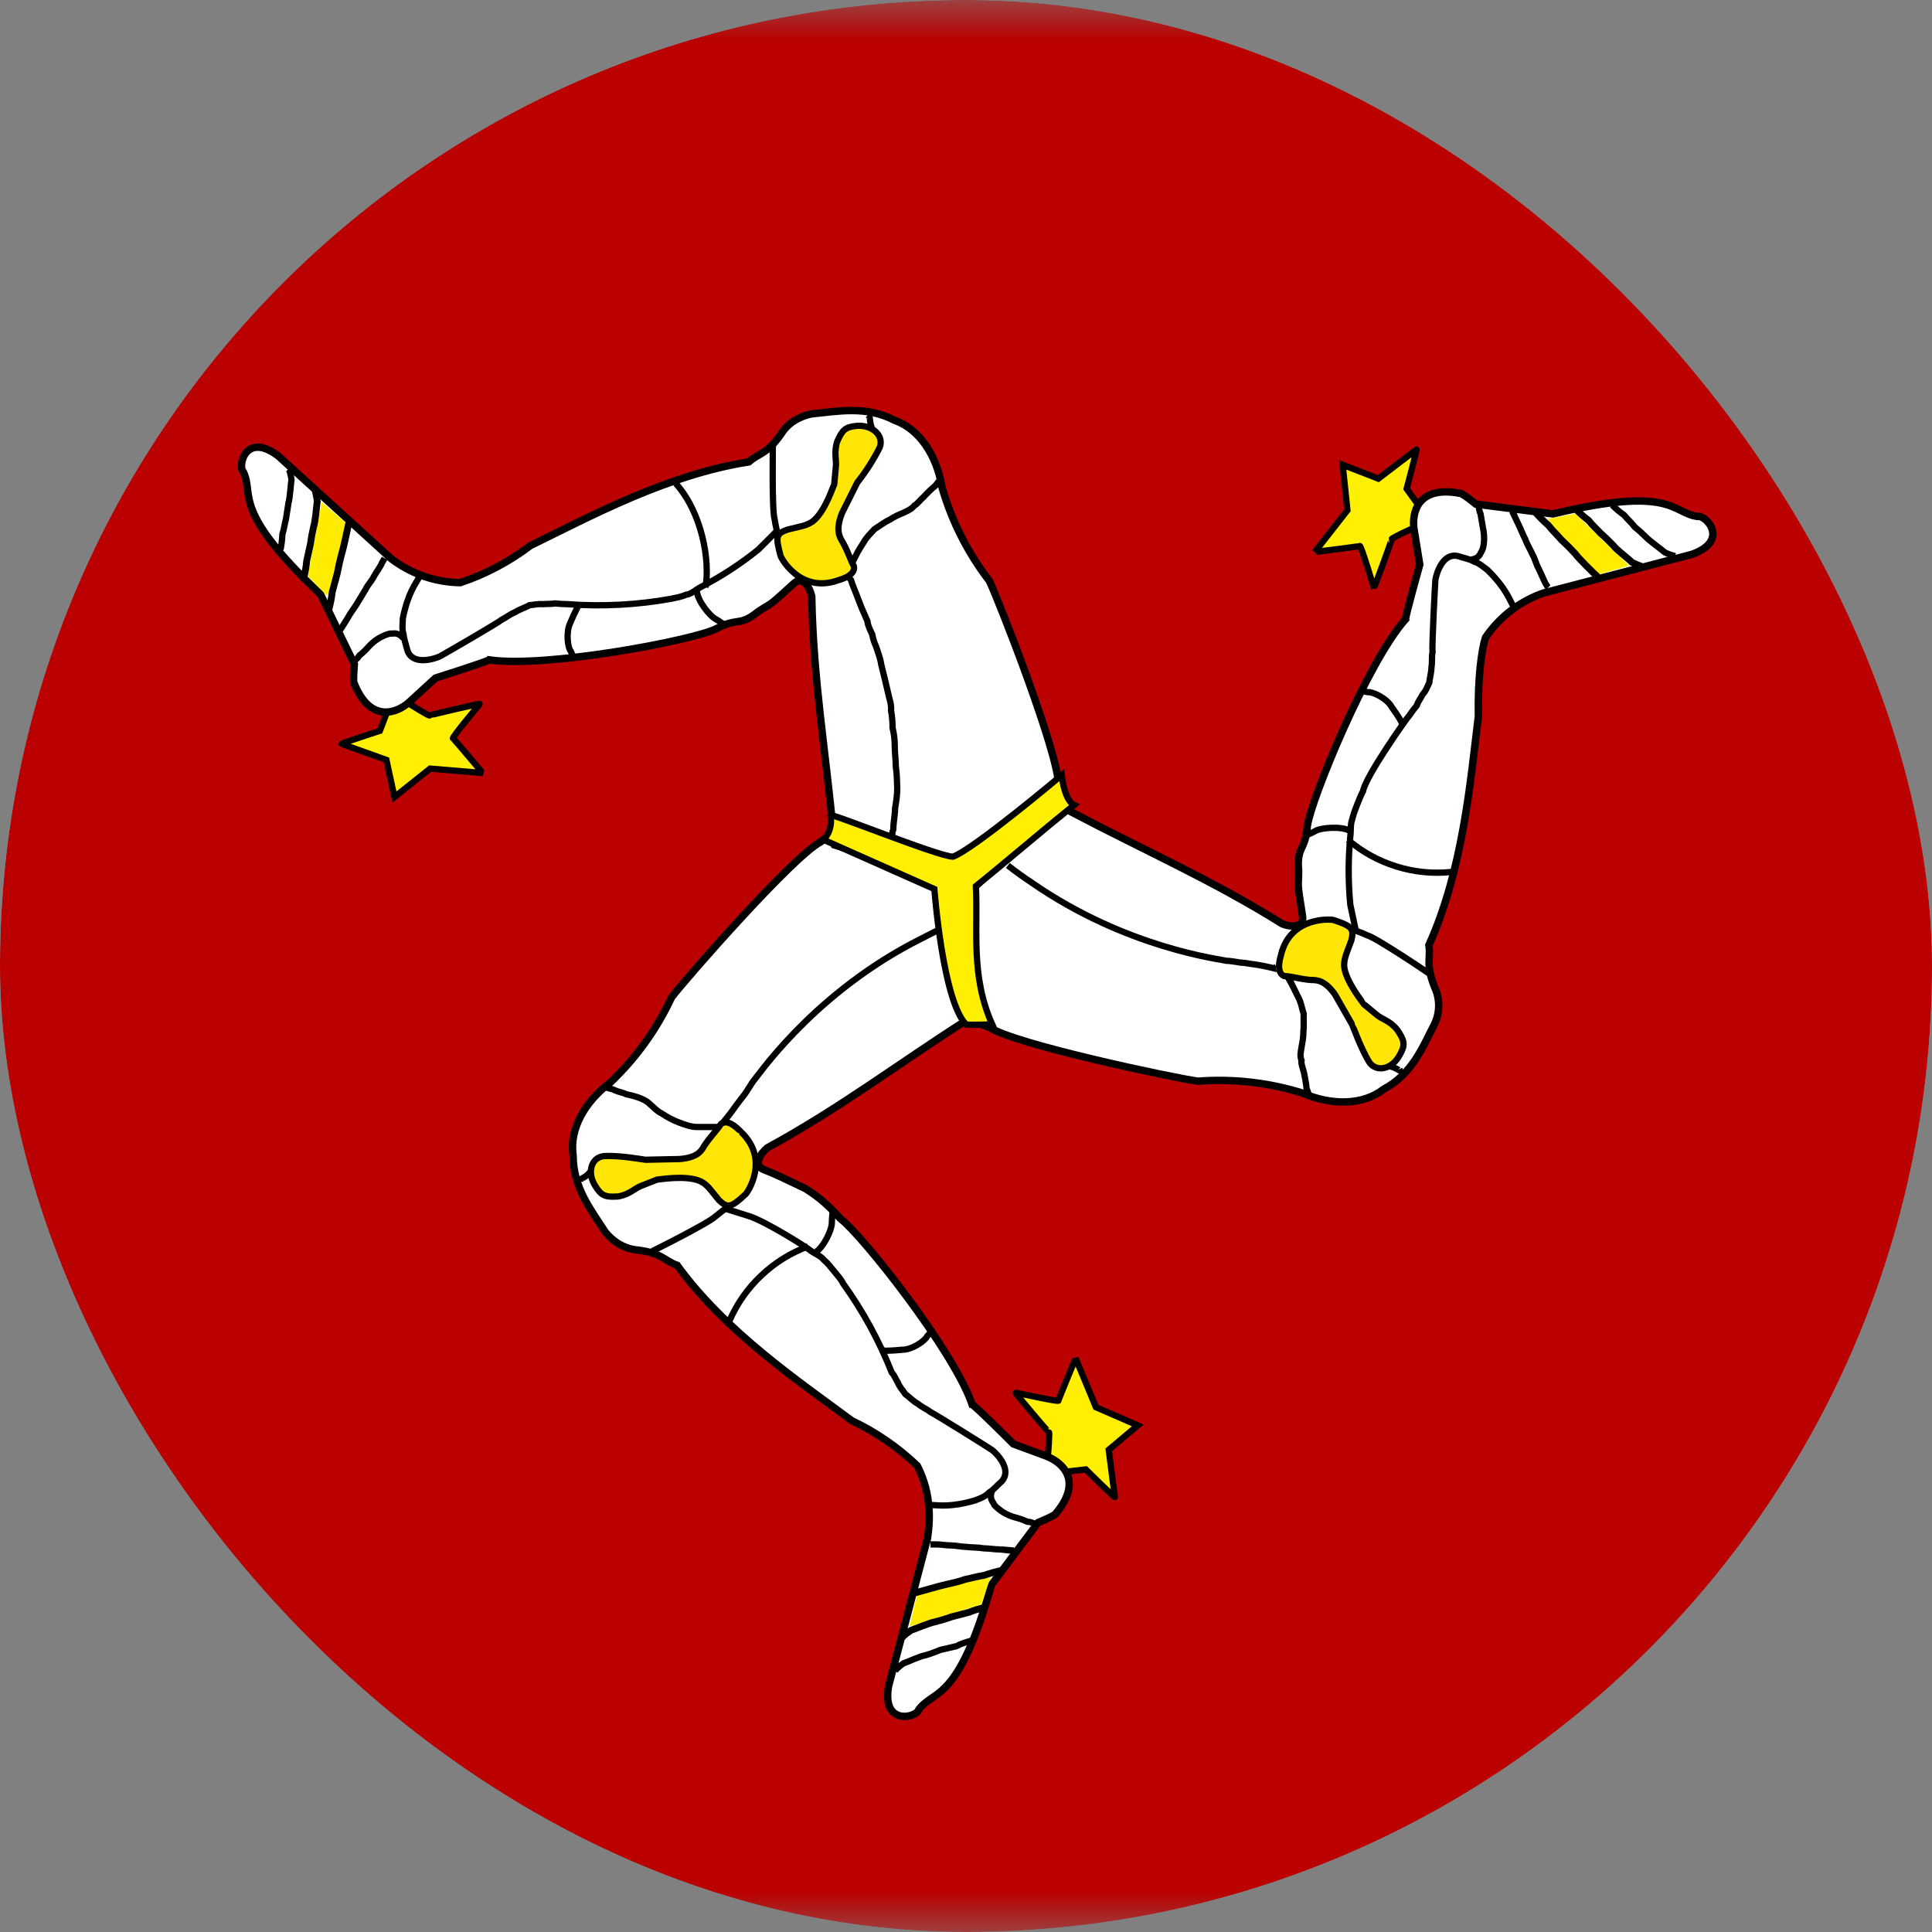 <svg width="24" height="24" viewBox="0 0 24 24" fill="none" xmlns="http://www.w3.org/2000/svg">
<rect x="0" y="0" width="24" height="24" fill="#808080" stroke="none"/>
<g clip-path="url(#clip0_3053_1910)">
<g clip-path="url(#clip1_3053_1910)">
<mask id="mask0_3053_1910" style="mask-type:luminance" maskUnits="userSpaceOnUse" x="-4" y="0" width="33" height="24">
<path d="M-3.9 0H28.097V24H-3.9V0Z" fill="white"/>
</mask>
<g mask="url(#mask0_3053_1910)">
<path fill-rule="evenodd" clip-rule="evenodd" d="M29.184 24H-5.1V0H29.184V24Z" fill="#BA0000"/>
<path fill-rule="evenodd" clip-rule="evenodd" d="M13.013 18.1C13.022 18.073 13.04 17.793 13.031 17.793C13.022 17.793 12.606 17.3 12.615 17.3C12.624 17.3 13.149 17.418 13.149 17.399C13.149 17.381 13.361 16.88 13.361 16.871L13.614 17.481L14.134 17.707L13.773 18.01L13.849 18.597C13.849 18.611 13.488 18.254 13.488 18.254L13.085 18.299C13.085 18.299 13.031 18.118 13.013 18.1Z" fill="#FFEF00" stroke="black" stroke-width="0.078"/>
<path fill-rule="evenodd" clip-rule="evenodd" d="M10.197 10.457C9.849 10.637 8.525 12.152 8.344 12.387C8.159 12.784 7.902 13.143 7.585 13.444C7.255 13.693 7.074 14.032 7.119 14.348C7.119 14.755 7.34 15.026 7.517 15.302C7.621 15.433 7.765 15.514 7.914 15.528C8.226 15.564 8.253 15.664 8.412 15.718C9.017 16.55 9.93 17.164 10.581 17.648C10.881 17.79 11.155 17.979 11.395 18.208C11.585 18.579 11.549 18.932 11.521 19.112L11.038 20.948C10.952 21.445 11.39 21.336 11.413 21.237C11.607 20.979 11.901 21.16 12.317 19.686L12.896 18.913C12.896 18.913 13.117 18.823 13.117 18.8C13.456 18.394 13.198 18.168 13.004 18.091L12.588 17.937C12.588 17.937 12.1 17.449 12.077 17.449C11.847 16.776 10.708 15.343 10.446 15.144C10.265 14.95 10.175 14.873 10.003 14.764C9.736 14.638 9.65 14.592 9.487 14.529C9.352 14.475 9.447 14.326 9.533 14.258C10.437 13.765 11.146 13.223 12.01 12.671L12.145 12.581L11.833 10.809L10.396 10.303C10.319 10.353 10.26 10.407 10.197 10.457Z" fill="white" stroke="black" stroke-width="0.092"/>
<path fill-rule="evenodd" clip-rule="evenodd" d="M11.399 19.777C11.399 19.759 12.303 19.596 12.303 19.596L12.19 19.93L11.3 20.202L11.399 19.781V19.777Z" fill="#FFEC00"/>
<path d="M9.063 16.405C9.155 16.194 9.289 16.003 9.457 15.845C9.624 15.686 9.822 15.563 10.039 15.483" stroke="black" stroke-width="0.078"/>
<path d="M11.368 19.786C11.427 19.773 11.684 19.696 11.756 19.682C11.838 19.664 11.915 19.646 11.992 19.619C12.082 19.601 12.136 19.583 12.226 19.569C12.3 19.543 12.376 19.522 12.453 19.506M11.205 20.342C11.239 20.308 11.277 20.278 11.318 20.252C11.368 20.234 11.544 20.161 11.612 20.148C11.684 20.13 11.754 20.109 11.824 20.084L12.032 20.03C12.1 20.003 12.163 19.985 12.231 19.967" stroke="black" stroke-width="0.085"/>
<path d="M11.567 16.536H11.558C11.594 16.536 11.571 16.536 11.517 16.599C11.499 16.649 11.336 16.767 11.21 16.767C11.139 16.774 11.068 16.779 10.997 16.78L10.938 16.767M11.558 19.185H11.621C11.689 19.185 11.757 19.198 11.811 19.198C11.879 19.198 11.942 19.216 12.005 19.216C12.073 19.225 12.15 19.221 12.218 19.234C12.29 19.234 12.353 19.248 12.43 19.248M12.43 19.248C12.493 19.253 12.53 19.262 12.597 19.262L12.43 19.248ZM11.119 20.753C11.15 20.719 11.185 20.689 11.223 20.663C11.268 20.649 11.431 20.572 11.494 20.563C11.559 20.544 11.622 20.521 11.684 20.495L11.879 20.45C11.937 20.419 11.996 20.401 12.059 20.383M12.322 18.52C12.285 18.624 12.335 18.651 12.353 18.697C12.423 18.771 12.512 18.824 12.611 18.85C12.665 18.864 12.701 18.877 12.764 18.904C12.805 18.904 12.823 18.918 12.855 18.927M7.232 14.642H7.246C7.205 14.642 7.232 14.647 7.295 14.597C7.341 14.547 7.372 14.525 7.413 14.475M8.064 15.56C8.073 15.56 8.814 15.189 8.891 15.108L9.058 14.977C9.103 14.954 9.135 14.927 9.176 14.9C9.207 14.854 9.252 14.823 9.28 14.778C9.325 14.737 9.302 14.696 9.343 14.647L9.402 14.475M10.342 15.026C10.346 15.053 10.333 15.135 10.333 15.198C10.333 15.27 10.238 15.492 10.125 15.56" stroke="black" stroke-width="0.078"/>
<path d="M9.017 15.017L9.32 15.112C9.546 15.194 10.016 15.492 10.066 15.533C10.111 15.569 10.201 15.605 10.229 15.646C10.283 15.691 10.319 15.741 10.36 15.79C10.405 15.845 10.45 15.894 10.473 15.944C10.72 16.287 10.923 16.659 11.078 17.051C11.11 17.083 11.124 17.128 11.155 17.178C11.182 17.241 11.214 17.268 11.246 17.318C11.291 17.35 11.345 17.408 11.399 17.436C11.458 17.485 11.512 17.503 11.557 17.54C11.616 17.567 12.294 17.991 12.326 18.014C12.389 18.064 12.575 18.258 12.443 18.403C12.389 18.448 12.335 18.516 12.29 18.538C12.24 18.593 12.172 18.615 12.114 18.638C11.811 18.728 11.652 18.697 11.594 18.697H11.53M7.517 13.503C7.607 13.539 7.571 13.512 7.648 13.548C7.702 13.571 7.738 13.571 7.783 13.594C7.842 13.607 7.996 13.639 8.068 13.711C8.122 13.756 8.158 13.802 8.222 13.833C8.287 13.877 8.356 13.914 8.43 13.942C8.502 13.969 8.583 14 8.656 14H9.008H8.827" stroke="black" stroke-width="0.078"/>
<path fill-rule="evenodd" clip-rule="evenodd" d="M7.499 14.362C7.688 14.348 8.009 14.407 8.018 14.407L8.443 14.398C8.669 14.38 8.715 14.294 8.751 14.23C8.837 14.104 8.891 14.059 8.959 13.959C9.058 13.887 9.203 14.063 9.207 14.063C9.569 14.407 9.28 14.823 9.261 14.836C9.081 15.003 9.04 15.012 8.931 14.909C8.823 14.777 8.791 14.719 8.701 14.674C8.525 14.592 8.168 14.655 8.159 14.655L7.973 14.728C7.883 14.759 7.829 14.836 7.679 14.863C7.521 14.872 7.472 14.859 7.395 14.732C7.291 14.574 7.34 14.38 7.499 14.362Z" fill="#FFE606" stroke="black" stroke-width="0.078"/>
<path fill-rule="evenodd" clip-rule="evenodd" d="M17.569 6.56C17.542 6.56 17.284 6.687 17.289 6.696C17.293 6.7 17.072 7.306 17.067 7.302C17.063 7.293 16.909 6.773 16.891 6.782C16.878 6.791 16.335 6.854 16.331 6.859L16.738 6.339L16.679 5.774L17.122 5.946L17.596 5.584C17.605 5.58 17.474 6.072 17.474 6.072L17.709 6.398C17.709 6.398 17.574 6.533 17.569 6.56Z" fill="#FFEF00" stroke="black" stroke-width="0.078"/>
<path fill-rule="evenodd" clip-rule="evenodd" d="M12.29 12.762C12.611 12.975 14.581 13.39 14.88 13.431C15.316 13.398 15.754 13.447 16.172 13.576C16.548 13.738 16.932 13.729 17.189 13.53C17.542 13.341 17.669 13.015 17.822 12.717C17.855 12.646 17.872 12.569 17.872 12.491C17.872 12.413 17.855 12.336 17.822 12.265C17.705 11.976 17.777 11.903 17.75 11.741C18.175 10.8 18.265 9.707 18.365 8.897C18.356 8.423 18.405 8.061 18.455 7.917C18.631 7.66 18.884 7.466 19.178 7.365L21.018 6.886C21.497 6.714 21.185 6.389 21.086 6.416C20.769 6.371 20.778 6.027 19.291 6.384L18.333 6.262C18.333 6.262 18.152 6.113 18.13 6.127C17.61 6.032 17.538 6.366 17.565 6.57L17.637 7.013C17.637 7.013 17.452 7.673 17.461 7.691C16.986 8.224 16.285 9.933 16.24 10.262C16.218 10.57 16.105 10.511 16.132 10.814C16.132 11.049 16.105 10.904 16.181 11.383C16.204 11.528 16.023 11.519 15.924 11.474C15.056 10.931 14.233 10.574 13.325 10.095L13.185 10.023L11.793 11.162L12.055 12.663C12.136 12.708 12.208 12.73 12.285 12.762H12.29Z" fill="white" stroke="black" stroke-width="0.092"/>
<path fill-rule="evenodd" clip-rule="evenodd" d="M19.825 7.144C19.618 6.917 19.418 6.685 19.223 6.447L19.567 6.38L20.236 7.026L19.825 7.144Z" fill="#FFEC00"/>
<path d="M18.03 10.832C17.8 10.856 17.568 10.833 17.348 10.764C17.127 10.696 16.923 10.584 16.747 10.434" stroke="black" stroke-width="0.078"/>
<path d="M19.847 7.166C19.802 7.125 19.612 6.94 19.567 6.877C19.512 6.817 19.455 6.76 19.395 6.705C19.337 6.637 19.291 6.597 19.233 6.524C19.175 6.474 19.12 6.419 19.07 6.361M20.408 7.039C20.394 7.039 20.317 7.008 20.272 6.985C20.236 6.945 20.082 6.832 20.042 6.777C19.991 6.724 19.938 6.672 19.883 6.624C19.829 6.565 19.788 6.533 19.734 6.465C19.68 6.424 19.628 6.379 19.581 6.33" stroke="black" stroke-width="0.085"/>
<path d="M16.914 8.585L16.918 8.599C16.9 8.562 16.909 8.585 16.995 8.599C17.049 8.59 17.23 8.675 17.289 8.784C17.325 8.834 17.379 8.911 17.407 8.965C17.416 8.978 17.416 9.01 17.424 9.024M19.233 7.297L19.224 7.288L19.196 7.243L19.115 7.066C19.083 7.012 19.07 6.944 19.038 6.89C19.011 6.827 18.97 6.764 18.948 6.7C18.912 6.632 18.893 6.574 18.857 6.501M18.857 6.501C18.826 6.447 18.821 6.411 18.785 6.352L18.857 6.501ZM20.81 6.908C20.766 6.898 20.724 6.883 20.683 6.863C20.647 6.831 20.503 6.727 20.457 6.682C20.41 6.635 20.36 6.589 20.308 6.547C20.263 6.488 20.222 6.456 20.173 6.397C20.121 6.361 20.073 6.32 20.028 6.275M18.27 6.953C18.383 6.935 18.383 6.881 18.41 6.84C18.433 6.795 18.451 6.682 18.419 6.542L18.392 6.384C18.374 6.343 18.374 6.321 18.369 6.293M17.388 13.29L17.384 13.281C17.402 13.318 17.393 13.295 17.311 13.259L17.153 13.214M17.782 12.115C17.777 12.106 17.09 11.645 16.982 11.618C16.918 11.586 16.86 11.573 16.787 11.537L16.661 11.473C16.602 11.464 16.552 11.442 16.503 11.442C16.448 11.424 16.417 11.46 16.358 11.451L16.177 11.482M16.2 10.393C16.218 10.375 16.299 10.348 16.353 10.316C16.417 10.285 16.656 10.258 16.769 10.321" stroke="black" stroke-width="0.078"/>
<path d="M16.841 11.555L16.774 11.239C16.747 10.956 16.747 10.671 16.774 10.389C16.783 10.33 16.774 10.235 16.796 10.185C16.81 10.122 16.832 10.063 16.855 10.005C16.882 9.937 16.905 9.878 16.932 9.828C16.963 9.647 17.474 8.92 17.51 8.884C17.539 8.842 17.569 8.801 17.601 8.762C17.614 8.716 17.646 8.68 17.673 8.626C17.718 8.576 17.727 8.536 17.755 8.481C17.759 8.432 17.782 8.35 17.782 8.291C17.795 8.215 17.782 8.156 17.795 8.106C17.786 8.038 17.827 7.238 17.831 7.202C17.845 7.121 17.922 6.863 18.112 6.908C18.179 6.931 18.261 6.945 18.311 6.976C18.374 6.994 18.428 7.044 18.478 7.08C18.704 7.302 18.753 7.451 18.785 7.505L18.817 7.559M16.249 13.58L16.245 13.571C16.263 13.602 16.254 13.584 16.231 13.521C16.227 13.462 16.209 13.386 16.2 13.331C16.186 13.273 16.159 13.209 16.168 13.173C16.145 13.114 16.159 13.069 16.168 13.01C16.181 12.938 16.191 12.888 16.191 12.82C16.2 12.73 16.191 12.676 16.195 12.595C16.172 12.527 16.168 12.472 16.136 12.405L16.046 12.224L15.956 12.066L16.046 12.219" stroke="black" stroke-width="0.078"/>
<path fill-rule="evenodd" clip-rule="evenodd" d="M17.013 13.2C16.909 13.038 16.801 12.73 16.796 12.726L16.584 12.355C16.457 12.174 16.358 12.174 16.286 12.174C16.132 12.161 16.064 12.129 15.951 12.125C15.834 12.07 15.919 11.858 15.915 11.854C16.037 11.374 16.548 11.42 16.566 11.429C16.796 11.505 16.823 11.537 16.787 11.682C16.729 11.84 16.697 11.899 16.697 11.998C16.71 12.188 16.945 12.473 16.945 12.477L17.099 12.604C17.172 12.667 17.266 12.676 17.361 12.798C17.447 12.929 17.461 12.979 17.388 13.105C17.298 13.277 17.108 13.327 17.013 13.2Z" fill="#FFE606" stroke="black" stroke-width="0.078"/>
<path fill-rule="evenodd" clip-rule="evenodd" d="M5.067 8.73C5.089 8.748 5.329 8.897 5.338 8.888C5.347 8.879 5.971 8.735 5.962 8.744C5.953 8.753 5.609 9.164 5.627 9.173C5.645 9.182 5.989 9.598 5.998 9.603L5.343 9.548L4.9 9.901L4.8 9.44L4.244 9.241C4.235 9.236 4.719 9.078 4.719 9.078L4.863 8.703C4.863 8.703 5.049 8.735 5.076 8.73H5.067Z" fill="#FFEF00" stroke="black" stroke-width="0.078"/>
<path fill-rule="evenodd" clip-rule="evenodd" d="M13.149 9.751C13.149 9.358 12.416 7.482 12.29 7.216C12.023 6.869 11.823 6.475 11.702 6.054C11.634 5.647 11.418 5.331 11.115 5.222C10.758 5.037 10.414 5.109 10.084 5.141C9.921 5.173 9.781 5.263 9.704 5.39C9.524 5.647 9.429 5.625 9.302 5.738C8.285 5.896 7.322 6.42 6.59 6.777C6.326 6.977 6.032 7.133 5.718 7.238C5.407 7.234 5.106 7.129 4.859 6.94L3.453 5.661C3.047 5.358 2.947 5.796 3.024 5.864C3.16 6.154 2.866 6.33 3.982 7.383L4.402 8.251C4.402 8.251 4.38 8.486 4.402 8.495C4.601 8.983 4.927 8.861 5.08 8.725L5.41 8.423C5.41 8.423 6.066 8.215 6.075 8.197C6.78 8.301 8.597 7.957 8.895 7.812C9.167 7.663 9.18 7.79 9.415 7.6C9.61 7.469 9.506 7.573 9.867 7.243C9.976 7.152 10.062 7.302 10.084 7.41C10.102 8.436 10.256 9.318 10.351 10.339L10.369 10.497L12.086 11.04L13.198 10L13.153 9.747L13.149 9.751Z" fill="white" stroke="black" stroke-width="0.092"/>
<path fill-rule="evenodd" clip-rule="evenodd" d="M4.321 6.52C4.335 6.533 4.068 7.406 4.068 7.406L3.824 7.157L3.996 6.239L4.321 6.52Z" fill="#FFEC00"/>
<path d="M8.394 6.005C8.719 6.366 8.823 6.963 8.764 7.297" stroke="black" stroke-width="0.078"/>
<path d="M4.335 6.488C4.321 6.547 4.267 6.814 4.244 6.881C4.223 6.96 4.205 7.04 4.19 7.121L4.127 7.356C4.118 7.433 4.104 7.505 4.082 7.582M3.914 6.09C3.919 6.104 3.937 6.181 3.941 6.23C3.932 6.285 3.919 6.475 3.896 6.542C3.879 6.614 3.866 6.686 3.856 6.759L3.81 6.967C3.804 7.037 3.791 7.107 3.774 7.175" stroke="black" stroke-width="0.085"/>
<path d="M7.124 8.169L7.128 8.156C7.11 8.192 7.128 8.169 7.092 8.092C7.051 8.047 7.029 7.853 7.083 7.74C7.11 7.674 7.14 7.609 7.173 7.545C7.178 7.532 7.2 7.514 7.21 7.5M4.778 6.935L4.773 6.944L4.746 6.99C4.719 7.053 4.674 7.107 4.647 7.157C4.62 7.216 4.57 7.261 4.543 7.319L4.434 7.5C4.394 7.564 4.353 7.613 4.317 7.681L4.226 7.826M3.584 5.823C3.594 5.832 3.616 5.909 3.621 5.959C3.612 6.004 3.603 6.185 3.584 6.244L3.553 6.443C3.535 6.515 3.53 6.565 3.508 6.637C3.505 6.701 3.498 6.764 3.485 6.827M5.013 7.93C4.936 7.844 4.891 7.875 4.841 7.871C4.742 7.898 4.653 7.953 4.583 8.029C4.547 8.07 4.516 8.101 4.466 8.142C4.443 8.178 4.425 8.187 4.403 8.21M10.798 5.191L10.794 5.204C10.812 5.168 10.798 5.186 10.816 5.272C10.839 5.331 10.839 5.371 10.862 5.426M9.601 5.507C9.601 5.516 9.587 6.343 9.623 6.452C9.632 6.519 9.65 6.574 9.659 6.66C9.659 6.705 9.673 6.75 9.677 6.795C9.705 6.849 9.709 6.904 9.741 6.944C9.754 7.003 9.799 7.008 9.827 7.057C9.858 7.098 9.917 7.166 9.953 7.193M9.027 7.776C8.999 7.767 8.936 7.713 8.882 7.686C8.819 7.649 8.66 7.464 8.656 7.333" stroke="black" stroke-width="0.078"/>
<path d="M9.646 6.601L9.42 6.827C9.198 7.006 8.959 7.162 8.706 7.292C8.651 7.32 8.584 7.383 8.525 7.387C8.466 7.414 8.403 7.424 8.344 7.437C7.916 7.515 7.48 7.537 7.047 7.505C6.995 7.504 6.944 7.501 6.893 7.496C6.848 7.505 6.803 7.5 6.744 7.505C6.672 7.5 6.635 7.514 6.577 7.518C6.531 7.546 6.455 7.568 6.4 7.604C6.333 7.631 6.287 7.672 6.238 7.695C6.192 7.735 5.496 8.138 5.46 8.156C5.388 8.187 5.13 8.269 5.062 8.083C5.044 8.011 5.017 7.934 5.013 7.88C4.99 7.817 5.004 7.744 5.004 7.681C5.067 7.369 5.166 7.247 5.194 7.193L5.225 7.139M11.657 5.986L11.653 6C11.666 5.968 11.662 5.982 11.617 6.036C11.571 6.072 11.517 6.126 11.476 6.171C11.431 6.208 11.395 6.262 11.359 6.28C11.323 6.325 11.277 6.343 11.223 6.37C11.163 6.393 11.105 6.422 11.052 6.456C10.975 6.492 10.929 6.533 10.862 6.574C10.816 6.628 10.771 6.664 10.735 6.727C10.699 6.786 10.663 6.836 10.631 6.904L10.55 7.062M11.079 10.366L11.092 10.343C11.069 10.389 11.074 10.375 11.097 10.303C11.097 10.221 11.119 10.117 11.119 10.041C11.133 9.959 11.146 9.873 11.146 9.792C11.142 9.702 11.142 9.611 11.128 9.521C11.128 9.439 11.115 9.354 11.115 9.268C11.115 9.186 11.106 9.118 11.088 9.042C11.088 8.969 11.082 8.896 11.069 8.825C11.074 8.77 11.06 8.716 11.047 8.671L10.993 8.441L10.947 8.255C10.938 8.183 10.902 8.092 10.884 8.034C10.861 7.985 10.844 7.933 10.835 7.88C10.812 7.83 10.78 7.772 10.776 7.717L10.703 7.55L10.64 7.387C10.617 7.324 10.59 7.27 10.572 7.207C10.55 7.184 10.545 7.161 10.536 7.143" stroke="black" stroke-width="0.078"/>
<path fill-rule="evenodd" clip-rule="evenodd" d="M10.929 5.557C10.85 5.712 10.757 5.859 10.649 5.995L10.459 6.375C10.378 6.583 10.428 6.669 10.464 6.728C10.541 6.863 10.554 6.936 10.608 7.035C10.631 7.162 10.405 7.207 10.405 7.211C9.935 7.374 9.695 6.922 9.695 6.899C9.632 6.664 9.641 6.628 9.786 6.578C9.948 6.538 10.012 6.533 10.093 6.479C10.251 6.362 10.36 6.013 10.364 6.009L10.382 5.81C10.396 5.72 10.355 5.629 10.4 5.485C10.464 5.34 10.5 5.304 10.645 5.29C10.834 5.277 10.983 5.408 10.929 5.557Z" fill="#FFE606" stroke="black" stroke-width="0.078"/>
<path fill-rule="evenodd" clip-rule="evenodd" d="M10.315 10.131C10.242 10.063 11.643 10.637 11.838 10.642C12.1 10.547 13.189 9.629 13.189 9.629C13.198 9.72 13.239 9.95 13.343 10C12.923 10.339 12.543 10.669 12.123 11.008C12.15 11.55 12.055 12.124 12.326 12.726C12.326 12.726 12.001 12.735 12.001 12.726C11.711 12.436 11.607 11.044 11.607 11.044L10.224 10.429C10.292 10.384 10.342 10.253 10.315 10.127V10.131Z" fill="#FFEF00" stroke="black" stroke-width="0.078"/>
<path d="M11.648 11.56C11.671 11.542 11.395 11.686 11.323 11.723C10.053 12.4 9.397 13.395 9.356 13.431L9.257 13.585L9.153 13.72C9.102 13.794 9.048 13.865 8.99 13.933C8.981 13.96 9.008 13.919 8.999 13.942M12.52 10.751C12.615 10.826 12.713 10.897 12.814 10.963C13.998 11.786 15.178 11.917 15.232 11.935C15.278 11.935 15.345 11.948 15.413 11.958C15.467 11.958 15.531 11.976 15.585 11.98C15.648 11.989 15.784 12.016 15.847 12.034C15.874 12.025 15.825 12.021 15.847 12.016" stroke="black" stroke-width="0.078"/>
</g>
</g>
</g>
<defs>
<clipPath id="clip0_3053_1910">
<rect width="24" height="24" fill="white"/>
</clipPath>
<clipPath id="clip1_3053_1910">
<rect width="24" height="24" rx="12" fill="white"/>
</clipPath>
</defs>
</svg>
